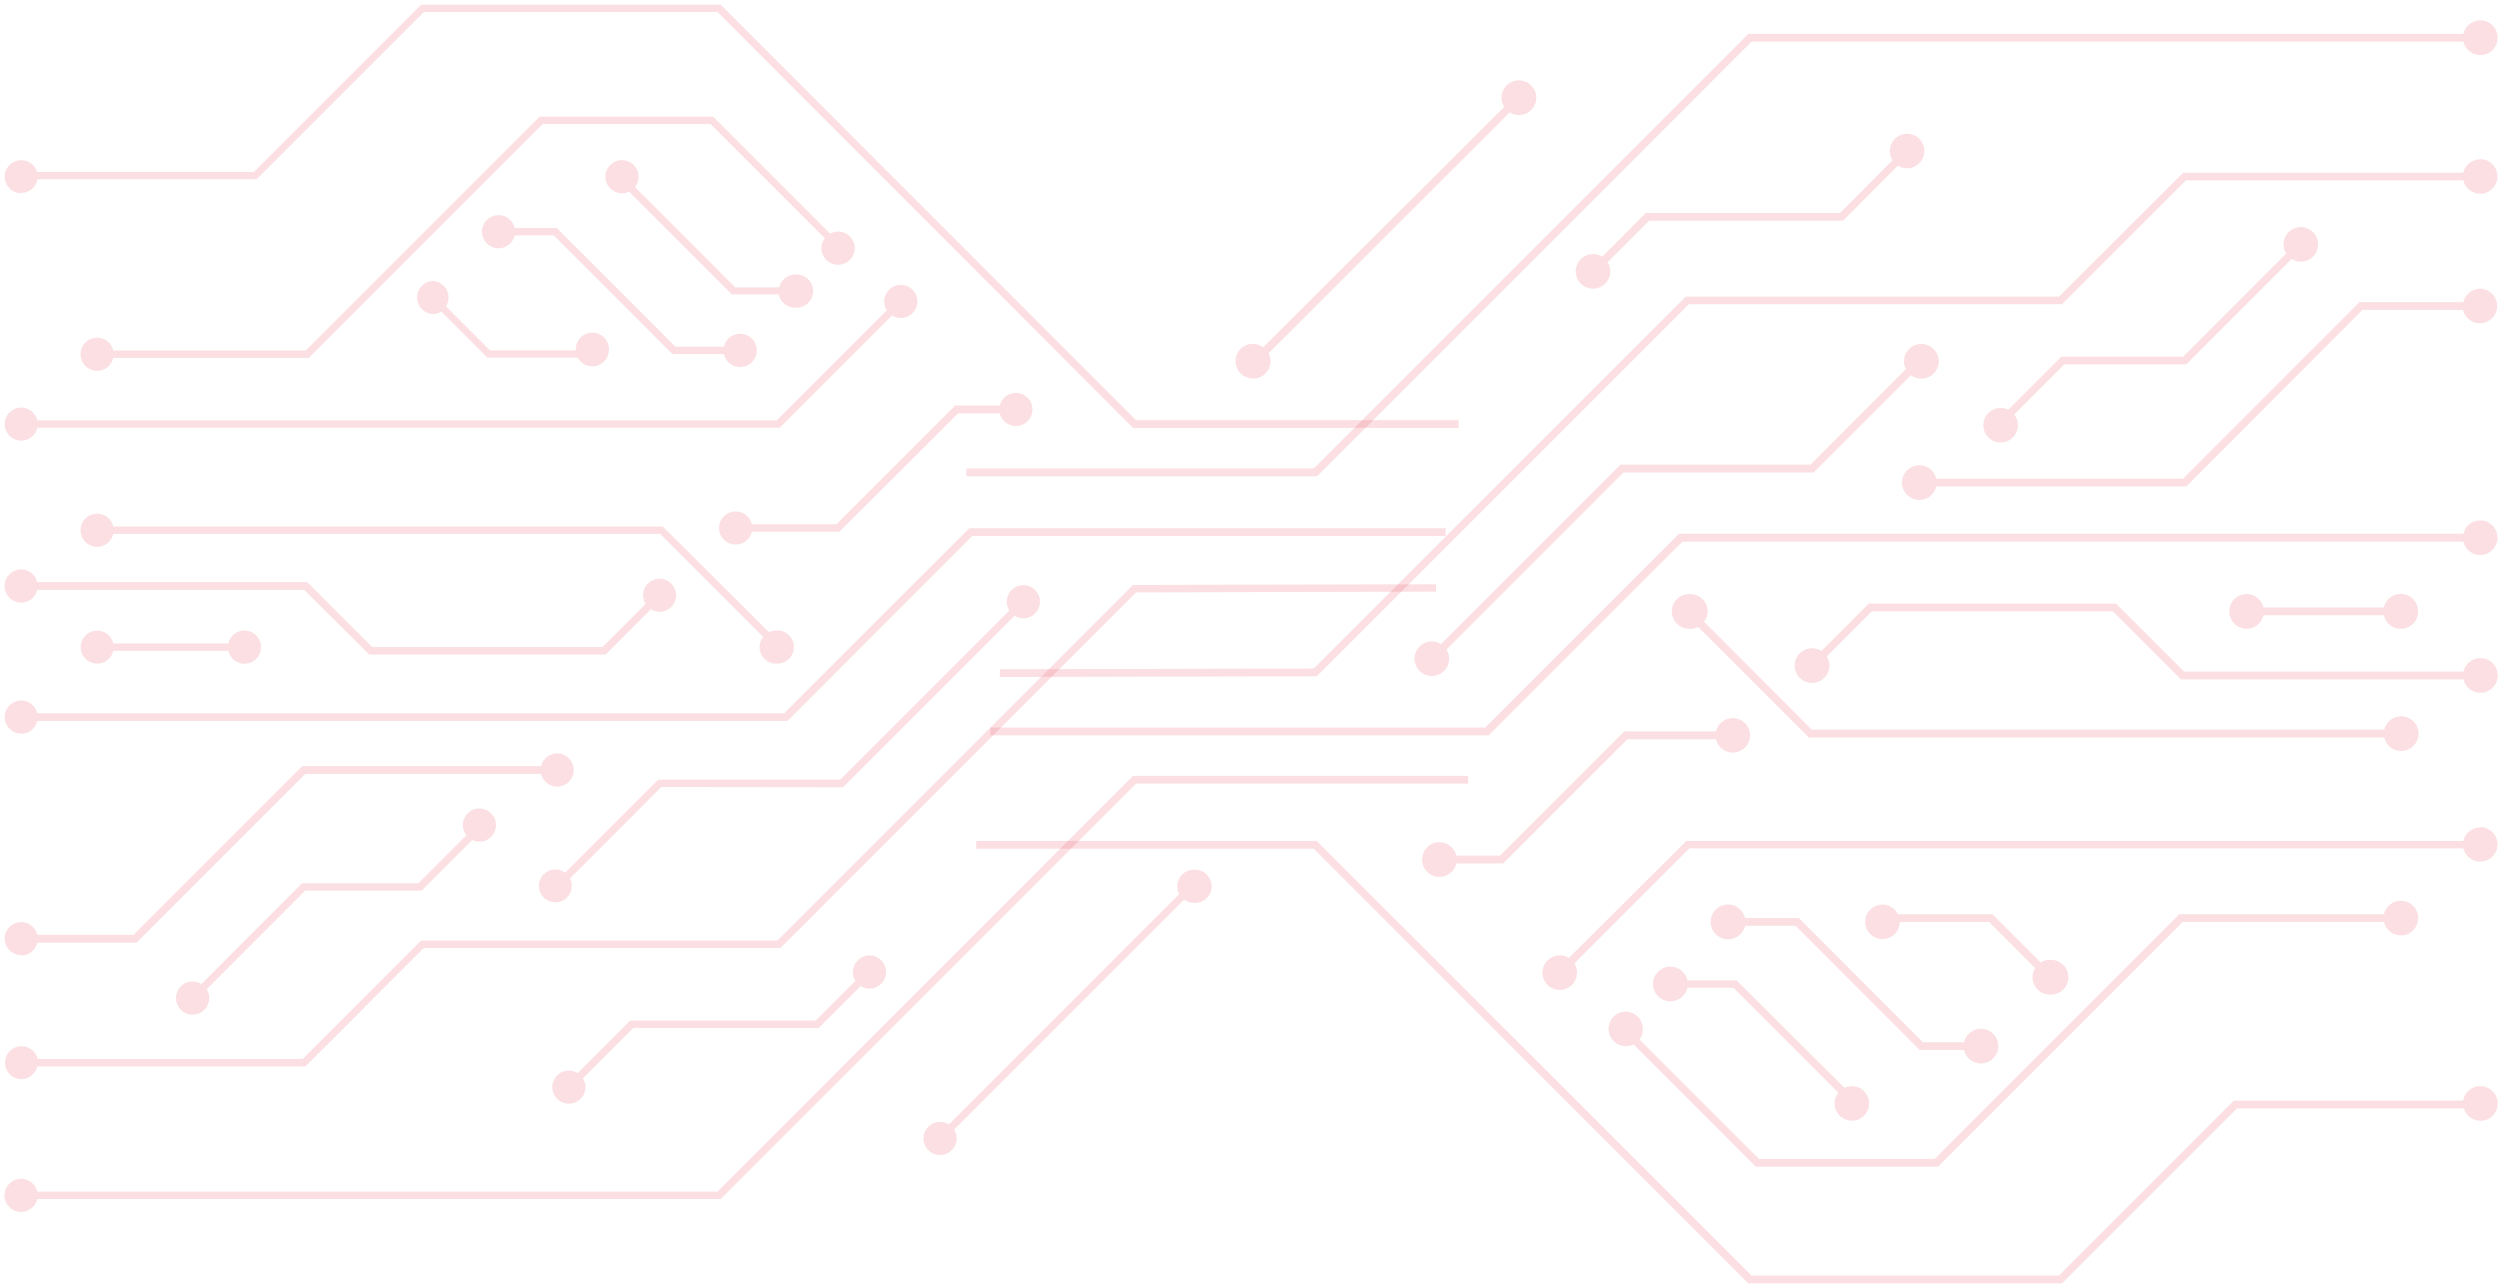 <svg width="249" height="128" viewBox="0 0 249 128" fill="none" xmlns="http://www.w3.org/2000/svg">
<g opacity="0.7">
<path d="M174.453 4.147L245.349 4.147C245.444 4.562 245.689 4.927 246.036 5.173C246.383 5.418 246.809 5.528 247.232 5.48C247.654 5.432 248.045 5.23 248.328 4.912C248.611 4.595 248.768 4.184 248.768 3.759C248.768 3.334 248.611 2.923 248.328 2.606C248.045 2.288 247.654 2.086 247.232 2.038C246.809 1.99 246.383 2.1 246.036 2.345C245.689 2.591 245.444 2.956 245.349 3.371L174.134 3.371L130.844 46.661L96.242 46.661L96.242 47.438L131.185 47.438L174.453 4.147Z" fill="#E5223A" fill-opacity="0.2"/>
<path d="M173.81 91.434C173.714 91.018 173.469 90.651 173.12 90.404C172.771 90.156 172.344 90.046 171.919 90.094C171.494 90.142 171.102 90.345 170.817 90.664C170.532 90.983 170.375 91.395 170.375 91.823C170.375 92.25 170.532 92.663 170.817 92.982C171.102 93.3 171.494 93.503 171.919 93.551C172.344 93.599 172.771 93.489 173.12 93.242C173.469 92.995 173.714 92.628 173.81 92.211L178.849 92.211L191.212 104.581L195.614 104.581C195.71 104.996 195.955 105.361 196.302 105.606C196.649 105.852 197.075 105.961 197.497 105.913C197.92 105.865 198.31 105.663 198.594 105.346C198.877 105.029 199.034 104.618 199.034 104.193C199.034 103.767 198.877 103.357 198.594 103.039C198.31 102.722 197.92 102.52 197.497 102.472C197.075 102.424 196.649 102.533 196.302 102.779C195.955 103.025 195.71 103.39 195.614 103.804L191.522 103.804L179.168 91.434L173.81 91.434Z" fill="#E5223A" fill-opacity="0.2"/>
<path d="M161.922 100.753C161.663 100.755 161.408 100.815 161.175 100.929C160.942 101.044 160.738 101.209 160.578 101.413C160.418 101.617 160.307 101.854 160.251 102.107C160.195 102.36 160.198 102.623 160.258 102.875C160.318 103.127 160.434 103.363 160.597 103.564C160.76 103.765 160.967 103.927 161.202 104.037C161.436 104.147 161.693 104.203 161.952 104.201C162.211 104.198 162.466 104.137 162.699 104.022L174.882 116.206L193.022 116.206L217.389 91.831L237.438 91.831C237.534 92.245 237.778 92.61 238.126 92.856C238.473 93.102 238.899 93.211 239.321 93.163C239.744 93.115 240.134 92.913 240.418 92.596C240.701 92.278 240.858 91.868 240.858 91.442C240.858 91.017 240.701 90.606 240.418 90.289C240.134 89.972 239.744 89.77 239.321 89.722C238.899 89.674 238.473 89.783 238.126 90.029C237.778 90.275 237.534 90.64 237.438 91.054L217.063 91.054L192.696 115.429L175.193 115.429L163.289 103.525C163.481 103.269 163.599 102.965 163.629 102.646C163.659 102.327 163.6 102.006 163.458 101.719C163.316 101.431 163.098 101.189 162.827 101.019C162.556 100.848 162.243 100.756 161.922 100.753Z" fill="#E5223A" fill-opacity="0.2"/>
<path d="M166.384 96.272C166.058 96.27 165.737 96.36 165.459 96.532C165.182 96.705 164.959 96.952 164.816 97.246C164.672 97.539 164.615 97.867 164.651 98.192C164.686 98.517 164.813 98.825 165.016 99.081C165.219 99.337 165.491 99.53 165.799 99.638C166.107 99.746 166.44 99.765 166.758 99.692C167.077 99.619 167.368 99.458 167.599 99.226C167.829 98.995 167.99 98.703 168.062 98.384L172.651 98.384L183.095 108.829C182.852 109.134 182.721 109.513 182.721 109.904C182.722 110.294 182.855 110.672 183.099 110.977C183.343 111.282 183.683 111.495 184.064 111.581C184.444 111.668 184.843 111.622 185.195 111.453C185.546 111.283 185.83 110.999 185.999 110.647C186.168 110.295 186.213 109.897 186.126 109.516C186.039 109.136 185.825 108.796 185.52 108.552C185.215 108.309 184.836 108.176 184.446 108.176C184.19 108.176 183.938 108.234 183.708 108.347L172.969 97.647L168.062 97.647C167.983 97.26 167.773 96.911 167.468 96.661C167.162 96.411 166.779 96.273 166.384 96.272Z" fill="#E5223A" fill-opacity="0.2"/>
<path d="M204.161 99.059C204.398 99.075 204.635 99.042 204.859 98.962C205.082 98.883 205.287 98.758 205.46 98.596C205.633 98.434 205.771 98.238 205.866 98.021C205.96 97.803 206.009 97.569 206.009 97.331C206.009 97.094 205.96 96.86 205.866 96.642C205.771 96.424 205.633 96.229 205.46 96.067C205.287 95.905 205.082 95.78 204.859 95.7C204.635 95.621 204.398 95.588 204.161 95.604C203.837 95.603 203.519 95.694 203.245 95.868L198.438 91.053L189.035 91.053C188.847 90.674 188.528 90.378 188.136 90.219C187.744 90.061 187.308 90.052 186.91 90.194C186.512 90.336 186.18 90.619 185.978 90.989C185.775 91.36 185.715 91.792 185.809 92.204C185.904 92.615 186.147 92.978 186.491 93.223C186.836 93.468 187.258 93.577 187.678 93.531C188.098 93.485 188.486 93.286 188.769 92.972C189.052 92.659 189.21 92.252 189.213 91.83L198.12 91.83L202.701 96.419C202.53 96.694 202.439 97.011 202.437 97.335C202.439 97.792 202.622 98.229 202.945 98.552C203.267 98.875 203.705 99.057 204.161 99.059Z" fill="#E5223A" fill-opacity="0.2"/>
<path d="M149.389 85.222L145.056 85.222C144.961 84.808 144.716 84.443 144.369 84.197C144.021 83.951 143.596 83.842 143.173 83.89C142.75 83.938 142.36 84.14 142.077 84.457C141.793 84.775 141.637 85.185 141.637 85.611C141.637 86.036 141.793 86.447 142.077 86.764C142.36 87.081 142.75 87.283 143.173 87.331C143.596 87.379 144.021 87.27 144.369 87.024C144.716 86.778 144.961 86.413 145.056 85.999L149.715 85.999L162.093 73.629L170.906 73.629C171.001 74.041 171.245 74.404 171.591 74.649C171.937 74.893 172.36 75.001 172.781 74.954C173.202 74.906 173.59 74.704 173.872 74.389C174.154 74.073 174.31 73.664 174.31 73.241C174.31 72.817 174.154 72.409 173.872 72.093C173.59 71.777 173.202 71.576 172.781 71.528C172.36 71.48 171.937 71.588 171.591 71.833C171.245 72.077 171.001 72.44 170.906 72.853L161.766 72.853L149.389 85.222Z" fill="#E5223A" fill-opacity="0.2"/>
<path d="M210.764 60.126L186.117 60.126L181.411 64.839C181.135 64.657 180.811 64.559 180.48 64.56C180.137 64.56 179.802 64.661 179.518 64.852C179.233 65.042 179.011 65.312 178.88 65.629C178.749 65.945 178.715 66.293 178.781 66.629C178.848 66.965 179.013 67.274 179.255 67.516C179.497 67.758 179.806 67.923 180.142 67.99C180.478 68.057 180.826 68.022 181.142 67.891C181.459 67.76 181.729 67.538 181.919 67.254C182.11 66.969 182.211 66.634 182.211 66.291C182.209 65.971 182.12 65.657 181.955 65.383L186.443 60.895L210.453 60.895L217.224 67.666L245.358 67.666C245.453 68.081 245.698 68.445 246.045 68.691C246.392 68.937 246.818 69.046 247.24 68.998C247.663 68.95 248.053 68.748 248.337 68.431C248.62 68.114 248.777 67.703 248.777 67.278C248.777 66.852 248.62 66.442 248.337 66.124C248.053 65.807 247.663 65.605 247.24 65.557C246.818 65.509 246.392 65.618 246.045 65.864C245.698 66.11 245.453 66.475 245.358 66.889L217.535 66.889L210.764 60.126Z" fill="#E5223A" fill-opacity="0.2"/>
<path d="M161.385 46.289L143.525 64.149C143.251 63.976 142.933 63.884 142.609 63.885C142.268 63.885 141.934 63.986 141.651 64.175C141.367 64.365 141.146 64.634 141.016 64.949C140.886 65.264 140.851 65.611 140.918 65.945C140.984 66.279 141.149 66.587 141.39 66.828C141.631 67.069 141.938 67.233 142.272 67.299C142.607 67.366 142.953 67.332 143.268 67.201C143.583 67.071 143.853 66.85 144.042 66.566C144.231 66.283 144.332 65.95 144.332 65.609C144.331 65.285 144.239 64.968 144.068 64.692L161.688 47.066L180.627 47.066L190.325 37.367C190.622 37.593 190.985 37.716 191.358 37.716C191.701 37.718 192.037 37.617 192.322 37.428C192.608 37.239 192.831 36.969 192.964 36.653C193.096 36.336 193.131 35.988 193.065 35.651C192.999 35.315 192.835 35.006 192.593 34.763C192.351 34.52 192.043 34.354 191.707 34.287C191.371 34.219 191.022 34.253 190.705 34.384C190.388 34.515 190.117 34.737 189.927 35.022C189.736 35.307 189.634 35.642 189.634 35.985C189.636 36.255 189.702 36.522 189.829 36.761L180.324 46.289L161.385 46.289Z" fill="#E5223A" fill-opacity="0.2"/>
<path d="M183.556 21.983L189.031 16.5C189.39 16.726 189.819 16.811 190.237 16.74C190.654 16.669 191.031 16.446 191.295 16.115C191.559 15.784 191.692 15.367 191.669 14.944C191.645 14.521 191.466 14.121 191.166 13.822C190.867 13.522 190.467 13.343 190.044 13.319C189.621 13.296 189.204 13.428 188.873 13.692C188.542 13.957 188.319 14.333 188.248 14.751C188.177 15.169 188.262 15.598 188.487 15.957L183.277 21.206L163.934 21.206L159.578 25.57C159.304 25.396 158.986 25.304 158.661 25.306C158.32 25.306 157.987 25.407 157.704 25.597C157.42 25.786 157.199 26.055 157.069 26.37C156.938 26.685 156.904 27.032 156.971 27.366C157.037 27.701 157.201 28.008 157.442 28.249C157.683 28.49 157.991 28.654 158.325 28.721C158.659 28.787 159.006 28.753 159.321 28.623C159.636 28.492 159.905 28.271 160.095 27.988C160.284 27.704 160.385 27.371 160.385 27.03C160.387 26.706 160.296 26.387 160.121 26.114L164.252 21.983L183.556 21.983Z" fill="#E5223A" fill-opacity="0.2"/>
<path d="M247.023 15.865C246.633 15.866 246.254 15.999 245.949 16.243C245.645 16.487 245.432 16.827 245.346 17.208L217.438 17.208L205.06 29.547L167.896 29.547L130.841 66.587L99.586 66.657L99.586 67.433L131.159 67.356L168.214 30.3L205.378 30.3L217.717 17.961L245.346 17.961C245.419 18.277 245.579 18.566 245.809 18.795C246.039 19.024 246.329 19.183 246.646 19.255C246.962 19.326 247.292 19.307 247.598 19.199C247.904 19.091 248.173 18.899 248.375 18.645C248.577 18.391 248.703 18.085 248.739 17.763C248.774 17.44 248.718 17.114 248.577 16.823C248.436 16.53 248.215 16.284 247.94 16.112C247.665 15.94 247.347 15.849 247.023 15.849L247.023 15.865Z" fill="#E5223A" fill-opacity="0.2"/>
<path d="M247.024 28.754C246.634 28.755 246.256 28.889 245.951 29.133C245.646 29.377 245.433 29.717 245.347 30.098L235.004 30.098L217.439 47.678L192.855 47.678C192.759 47.263 192.515 46.898 192.167 46.653C191.82 46.407 191.395 46.298 190.972 46.346C190.549 46.394 190.159 46.596 189.876 46.913C189.592 47.23 189.436 47.641 189.436 48.066C189.436 48.492 189.592 48.902 189.876 49.219C190.159 49.537 190.549 49.739 190.972 49.787C191.395 49.835 191.82 49.725 192.167 49.48C192.515 49.234 192.759 48.869 192.855 48.455L217.75 48.455L235.299 30.866L245.316 30.866C245.389 31.183 245.55 31.471 245.78 31.7C246.01 31.929 246.3 32.088 246.616 32.16C246.933 32.231 247.263 32.212 247.569 32.104C247.875 31.996 248.144 31.804 248.346 31.55C248.547 31.296 248.673 30.99 248.709 30.668C248.745 30.346 248.689 30.02 248.548 29.728C248.406 29.436 248.186 29.189 247.911 29.017C247.636 28.845 247.318 28.754 246.993 28.754L247.024 28.754Z" fill="#E5223A" fill-opacity="0.2"/>
<path d="M247.027 51.833C246.638 51.833 246.26 51.965 245.955 52.208C245.651 52.45 245.437 52.789 245.35 53.168L167.209 53.168L147.912 72.465L98.635 72.465L98.635 73.241L148.27 73.241L167.566 53.953L245.35 53.953C245.424 54.268 245.586 54.556 245.816 54.783C246.047 55.011 246.337 55.169 246.653 55.239C246.969 55.31 247.299 55.289 247.604 55.181C247.91 55.072 248.178 54.88 248.379 54.626C248.58 54.372 248.706 54.066 248.741 53.745C248.776 53.422 248.72 53.097 248.579 52.805C248.438 52.514 248.217 52.268 247.943 52.096C247.668 51.924 247.351 51.833 247.027 51.833Z" fill="#E5223A" fill-opacity="0.2"/>
<path d="M225.447 61.275L237.428 61.275C237.518 61.692 237.759 62.06 238.105 62.31C238.451 62.559 238.877 62.671 239.301 62.625C239.724 62.579 240.116 62.377 240.4 62.059C240.683 61.741 240.839 61.329 240.837 60.902C240.845 60.474 240.694 60.058 240.412 59.735C240.13 59.412 239.738 59.206 239.312 59.156C238.887 59.107 238.458 59.218 238.109 59.467C237.761 59.717 237.518 60.087 237.428 60.506L225.447 60.506C225.351 60.092 225.106 59.727 224.759 59.481C224.412 59.235 223.986 59.126 223.564 59.174C223.141 59.222 222.751 59.424 222.467 59.741C222.184 60.059 222.027 60.469 222.027 60.895C222.027 61.32 222.184 61.73 222.467 62.048C222.751 62.365 223.141 62.567 223.564 62.615C223.986 62.663 224.412 62.554 224.759 62.308C225.106 62.062 225.351 61.697 225.447 61.283L225.447 61.275Z" fill="#E5223A" fill-opacity="0.2"/>
<path d="M247.026 82.412C246.634 82.413 246.253 82.547 245.947 82.793C245.641 83.038 245.427 83.381 245.341 83.763L167.954 83.763L156.259 95.411C155.935 95.21 155.552 95.122 155.172 95.162C154.792 95.201 154.436 95.366 154.16 95.63C153.884 95.894 153.703 96.242 153.646 96.62C153.589 96.997 153.659 97.383 153.846 97.717C154.032 98.05 154.324 98.313 154.675 98.462C155.027 98.612 155.418 98.641 155.788 98.544C156.157 98.447 156.484 98.23 156.717 97.927C156.95 97.625 157.076 97.253 157.075 96.871C157.072 96.547 156.98 96.231 156.811 95.955L168.272 84.493L245.349 84.493C245.423 84.809 245.585 85.097 245.816 85.324C246.046 85.552 246.336 85.71 246.653 85.78C246.969 85.85 247.298 85.83 247.604 85.722C247.909 85.613 248.178 85.421 248.379 85.167C248.58 84.913 248.705 84.607 248.74 84.285C248.776 83.963 248.719 83.638 248.578 83.346C248.437 83.055 248.217 82.809 247.942 82.637C247.668 82.465 247.35 82.373 247.026 82.374L247.026 82.412Z" fill="#E5223A" fill-opacity="0.2"/>
<path d="M247.026 108.176C246.618 108.178 246.223 108.323 245.912 108.588C245.601 108.852 245.393 109.218 245.326 109.62L222.488 109.62L205.063 127.045L174.453 127.045L131.248 83.863L131.139 83.754L97.236 83.754L97.236 84.531L130.844 84.531L174.018 127.713L174.135 127.822L205.382 127.822L222.807 110.397L245.395 110.397C245.486 110.703 245.66 110.979 245.899 111.192C246.137 111.405 246.43 111.548 246.745 111.604C247.06 111.661 247.384 111.628 247.681 111.511C247.979 111.394 248.238 111.196 248.429 110.94C248.621 110.683 248.737 110.379 248.766 110.06C248.794 109.742 248.733 109.422 248.59 109.136C248.447 108.85 248.227 108.609 247.955 108.441C247.683 108.273 247.369 108.184 247.049 108.184L247.026 108.176Z" fill="#E5223A" fill-opacity="0.2"/>
<path d="M168.359 59.17C168.123 59.154 167.885 59.187 167.662 59.267C167.438 59.346 167.234 59.471 167.061 59.633C166.887 59.795 166.749 59.991 166.655 60.208C166.56 60.426 166.512 60.661 166.512 60.898C166.512 61.135 166.56 61.37 166.655 61.587C166.749 61.805 166.887 62.001 167.061 62.163C167.234 62.325 167.438 62.449 167.662 62.529C167.885 62.608 168.123 62.641 168.359 62.626C168.629 62.629 168.895 62.568 169.136 62.447L180.17 73.458L237.469 73.458C237.564 73.873 237.809 74.237 238.156 74.483C238.504 74.729 238.929 74.838 239.352 74.79C239.775 74.742 240.165 74.54 240.448 74.223C240.732 73.906 240.888 73.495 240.888 73.07C240.888 72.644 240.732 72.234 240.448 71.916C240.165 71.599 239.775 71.397 239.352 71.349C238.929 71.301 238.504 71.41 238.156 71.656C237.809 71.902 237.564 72.267 237.469 72.681L180.45 72.681L169.718 61.927C169.957 61.627 170.086 61.254 170.083 60.871C170.077 60.417 169.893 59.985 169.57 59.667C169.247 59.348 168.812 59.17 168.359 59.17Z" fill="#E5223A" fill-opacity="0.2"/>
<path d="M124.826 37.708C125.053 37.708 125.278 37.663 125.488 37.576C125.698 37.489 125.888 37.361 126.048 37.2C126.208 37.039 126.335 36.848 126.421 36.638C126.507 36.428 126.551 36.203 126.55 35.976C126.546 35.705 126.477 35.438 126.348 35.199L150.358 11.197C150.633 11.368 150.951 11.46 151.275 11.461C151.618 11.463 151.954 11.362 152.239 11.173C152.525 10.983 152.749 10.713 152.881 10.396C153.013 10.079 153.048 9.73 152.981 9.394C152.914 9.057 152.749 8.748 152.507 8.505C152.264 8.263 151.955 8.098 151.618 8.031C151.282 7.964 150.933 7.999 150.616 8.131C150.299 8.263 150.029 8.487 149.839 8.772C149.65 9.058 149.549 9.394 149.551 9.737C149.55 10.062 149.641 10.38 149.815 10.654L125.813 34.586C125.593 34.422 125.338 34.314 125.069 34.268C124.799 34.223 124.522 34.242 124.262 34.325C124.001 34.407 123.764 34.551 123.569 34.743C123.375 34.936 123.229 35.172 123.144 35.432C123.059 35.691 123.037 35.968 123.08 36.238C123.123 36.508 123.229 36.764 123.39 36.985C123.552 37.206 123.763 37.385 124.008 37.508C124.252 37.631 124.522 37.694 124.795 37.692L124.826 37.708Z" fill="#E5223A" fill-opacity="0.2"/>
<path d="M205.305 35.526L200.033 40.798C199.79 40.683 199.525 40.624 199.256 40.627C198.866 40.629 198.489 40.764 198.185 41.008C197.881 41.252 197.669 41.593 197.583 41.973C197.497 42.353 197.543 42.752 197.713 43.103C197.883 43.454 198.167 43.737 198.519 43.905C198.87 44.074 199.269 44.119 199.649 44.032C200.029 43.945 200.369 43.732 200.612 43.427C200.855 43.122 200.988 42.744 200.989 42.354C200.989 41.964 200.858 41.585 200.615 41.28L205.6 36.294L217.753 36.294L228.244 25.796C228.517 25.97 228.835 26.062 229.16 26.06C229.501 26.06 229.834 25.959 230.118 25.77C230.401 25.58 230.622 25.311 230.753 24.996C230.883 24.681 230.917 24.334 230.851 24C230.784 23.666 230.62 23.358 230.379 23.117C230.138 22.876 229.831 22.712 229.496 22.645C229.162 22.579 228.815 22.613 228.5 22.744C228.185 22.874 227.916 23.095 227.727 23.378C227.537 23.662 227.436 23.995 227.436 24.336C227.434 24.661 227.526 24.979 227.7 25.253L217.442 35.526L205.305 35.526Z" fill="#E5223A" fill-opacity="0.2"/>
<path d="M71.457 118.69L3.714 118.69C3.623 118.294 3.389 117.945 3.058 117.71C2.726 117.475 2.32 117.37 1.916 117.415C1.512 117.461 1.139 117.654 0.868 117.957C0.597 118.26 0.447 118.652 0.447 119.059C0.447 119.465 0.597 119.858 0.868 120.161C1.139 120.464 1.512 120.657 1.916 120.702C2.32 120.748 2.726 120.643 3.058 120.408C3.389 120.173 3.623 119.824 3.714 119.428L71.783 119.428L113.156 78.055L146.227 78.055L146.227 77.278L112.837 77.278L71.457 118.69Z" fill="#E5223A" fill-opacity="0.2"/>
<path d="M72.095 35.27C72.186 35.668 72.42 36.019 72.753 36.256C73.087 36.492 73.495 36.598 73.901 36.552C74.307 36.507 74.682 36.313 74.954 36.008C75.227 35.704 75.377 35.309 75.377 34.901C75.377 34.492 75.227 34.098 74.954 33.793C74.682 33.489 74.307 33.295 73.901 33.249C73.495 33.204 73.087 33.309 72.753 33.546C72.42 33.782 72.186 34.133 72.095 34.532L67.281 34.532L55.462 22.713L51.269 22.713C51.179 22.317 50.947 21.967 50.615 21.731C50.283 21.495 49.877 21.389 49.472 21.435C49.068 21.48 48.694 21.672 48.423 21.976C48.152 22.279 48.002 22.671 48.002 23.078C48.002 23.485 48.152 23.878 48.423 24.181C48.694 24.484 49.068 24.677 49.472 24.722C49.877 24.767 50.283 24.662 50.615 24.426C50.947 24.19 51.179 23.84 51.269 23.443L55.152 23.443L66.978 35.27L72.095 35.27Z" fill="#E5223A" fill-opacity="0.2"/>
<path d="M83.461 26.371C83.714 26.373 83.963 26.317 84.191 26.208C84.419 26.099 84.619 25.939 84.775 25.741C84.932 25.542 85.04 25.311 85.093 25.064C85.146 24.817 85.142 24.561 85.081 24.316C85.02 24.07 84.903 23.843 84.74 23.65C84.577 23.456 84.372 23.303 84.141 23.202C83.909 23.101 83.658 23.053 83.405 23.064C83.153 23.075 82.906 23.144 82.684 23.265L71.037 11.617L53.744 11.617L30.448 34.912L11.284 34.912C11.193 34.516 10.96 34.167 10.628 33.932C10.296 33.697 9.89 33.592 9.486 33.638C9.082 33.683 8.709 33.876 8.438 34.179C8.167 34.482 8.018 34.875 8.018 35.281C8.018 35.688 8.167 36.08 8.438 36.383C8.709 36.686 9.082 36.879 9.486 36.925C9.89 36.97 10.296 36.865 10.628 36.63C10.96 36.395 11.193 36.046 11.284 35.65L30.751 35.65L54.047 12.354L70.773 12.354L82.149 23.73C81.929 24.021 81.809 24.375 81.807 24.74C81.813 25.174 81.99 25.589 82.3 25.894C82.609 26.2 83.026 26.371 83.461 26.371Z" fill="#E5223A" fill-opacity="0.2"/>
<path d="M79.221 30.642C79.447 30.657 79.674 30.626 79.887 30.55C80.101 30.474 80.297 30.355 80.463 30.201C80.628 30.046 80.76 29.858 80.851 29.651C80.941 29.443 80.988 29.218 80.988 28.991C80.988 28.765 80.941 28.541 80.851 28.332C80.76 28.125 80.628 27.937 80.463 27.783C80.297 27.628 80.101 27.509 79.887 27.433C79.674 27.357 79.447 27.326 79.221 27.341C78.847 27.34 78.483 27.466 78.191 27.699C77.899 27.932 77.695 28.258 77.613 28.623L73.226 28.623L63.24 18.637C63.48 18.346 63.609 17.98 63.605 17.604C63.605 17.277 63.508 16.957 63.326 16.685C63.144 16.413 62.886 16.201 62.584 16.076C62.282 15.951 61.949 15.918 61.628 15.982C61.307 16.046 61.013 16.203 60.781 16.434C60.55 16.666 60.392 16.96 60.329 17.281C60.265 17.602 60.298 17.935 60.423 18.237C60.548 18.539 60.76 18.797 61.032 18.979C61.304 19.161 61.624 19.258 61.951 19.258C62.198 19.256 62.442 19.201 62.665 19.095L72.892 29.314L77.551 29.314C77.626 29.697 77.836 30.041 78.142 30.285C78.448 30.528 78.83 30.654 79.221 30.642Z" fill="#E5223A" fill-opacity="0.2"/>
<path d="M43.076 27.978C42.658 28.007 42.266 28.193 41.98 28.499C41.694 28.806 41.535 29.209 41.535 29.628C41.535 30.047 41.694 30.451 41.98 30.757C42.266 31.063 42.658 31.25 43.076 31.278C43.387 31.279 43.692 31.19 43.953 31.022L48.558 35.627L57.542 35.627C57.715 35.945 57.989 36.198 58.319 36.346C58.651 36.495 59.021 36.53 59.374 36.447C59.727 36.364 60.043 36.167 60.273 35.887C60.503 35.607 60.635 35.259 60.648 34.897C60.664 34.67 60.633 34.444 60.557 34.23C60.481 34.016 60.362 33.82 60.207 33.655C60.053 33.489 59.865 33.357 59.657 33.267C59.449 33.176 59.225 33.13 58.998 33.13C58.772 33.13 58.547 33.176 58.339 33.267C58.131 33.357 57.944 33.489 57.789 33.655C57.635 33.82 57.516 34.016 57.44 34.23C57.364 34.444 57.333 34.67 57.348 34.897L48.807 34.897L44.419 30.509C44.589 30.252 44.678 29.949 44.675 29.64C44.678 29.209 44.512 28.794 44.213 28.484C43.914 28.174 43.506 27.992 43.076 27.978Z" fill="#E5223A" fill-opacity="0.2"/>
<path d="M95.436 41.17L99.575 41.17C99.67 41.563 99.906 41.908 100.238 42.14C100.57 42.371 100.976 42.472 101.378 42.424C101.78 42.376 102.15 42.183 102.419 41.88C102.688 41.577 102.836 41.187 102.836 40.782C102.836 40.377 102.688 39.986 102.419 39.684C102.15 39.381 101.78 39.187 101.378 39.139C100.976 39.092 100.57 39.193 100.238 39.424C99.906 39.655 99.67 40 99.575 40.394L95.125 40.394L83.299 52.22L74.882 52.22C74.791 51.824 74.558 51.474 74.226 51.239C73.894 51.004 73.488 50.9 73.084 50.945C72.68 50.991 72.307 51.184 72.036 51.487C71.765 51.79 71.615 52.182 71.615 52.589C71.615 52.995 71.765 53.388 72.036 53.691C72.307 53.994 72.68 54.187 73.084 54.232C73.488 54.278 73.894 54.173 74.226 53.938C74.558 53.703 74.791 53.354 74.882 52.958L83.61 52.958L95.436 41.17Z" fill="#E5223A" fill-opacity="0.2"/>
<path d="M36.769 65.189L60.329 65.189L64.825 60.685C65.135 60.877 65.5 60.962 65.863 60.925C66.226 60.887 66.567 60.73 66.831 60.478C67.095 60.226 67.268 59.894 67.322 59.532C67.377 59.172 67.309 58.803 67.132 58.484C66.953 58.165 66.674 57.915 66.339 57.772C66.003 57.629 65.629 57.602 65.276 57.695C64.923 57.788 64.611 57.995 64.388 58.285C64.166 58.574 64.046 58.93 64.048 59.295C64.048 59.6 64.135 59.898 64.297 60.157L60.002 64.451L37.072 64.451L30.604 57.982L3.713 57.982C3.618 57.589 3.382 57.244 3.05 57.013C2.717 56.782 2.312 56.68 1.91 56.728C1.508 56.776 1.137 56.97 0.868 57.272C0.6 57.575 0.451 57.966 0.451 58.371C0.451 58.776 0.6 59.166 0.868 59.469C1.137 59.772 1.508 59.965 1.91 60.013C2.312 60.061 2.717 59.96 3.05 59.728C3.382 59.497 3.618 59.152 3.713 58.759L30.301 58.759L36.769 65.189Z" fill="#E5223A" fill-opacity="0.2"/>
<path d="M83.965 78.412L101.048 61.329C101.31 61.497 101.615 61.586 101.926 61.585C102.253 61.585 102.573 61.488 102.845 61.306C103.117 61.125 103.329 60.866 103.454 60.564C103.579 60.262 103.612 59.929 103.548 59.608C103.484 59.288 103.327 58.993 103.095 58.762C102.864 58.53 102.569 58.373 102.248 58.309C101.928 58.245 101.595 58.278 101.293 58.403C100.991 58.528 100.732 58.74 100.55 59.012C100.369 59.284 100.272 59.604 100.272 59.931C100.271 60.242 100.36 60.547 100.528 60.809L83.685 77.651L65.561 77.651L56.29 86.923C56.004 86.712 55.659 86.598 55.304 86.597C54.947 86.599 54.601 86.717 54.317 86.933C54.034 87.15 53.829 87.453 53.733 87.797C53.638 88.141 53.657 88.506 53.789 88.838C53.92 89.17 54.156 89.449 54.461 89.635C54.765 89.82 55.122 89.901 55.477 89.865C55.832 89.829 56.166 89.679 56.427 89.436C56.688 89.193 56.864 88.872 56.926 88.52C56.988 88.169 56.934 87.807 56.771 87.49L65.864 78.389L83.965 78.412Z" fill="#E5223A" fill-opacity="0.2"/>
<path d="M62.775 101.646L57.541 106.879C57.278 106.715 56.974 106.626 56.664 106.623C56.337 106.623 56.017 106.72 55.745 106.902C55.473 107.084 55.261 107.342 55.136 107.644C55.011 107.946 54.978 108.279 55.041 108.6C55.105 108.921 55.263 109.215 55.494 109.447C55.725 109.678 56.02 109.836 56.341 109.899C56.662 109.963 56.995 109.93 57.297 109.805C57.599 109.68 57.857 109.468 58.039 109.196C58.221 108.924 58.318 108.604 58.318 108.277C58.318 107.966 58.229 107.662 58.062 107.4L63.078 102.383L81.551 102.383L85.721 98.213C85.983 98.382 86.287 98.471 86.598 98.47C86.926 98.47 87.246 98.373 87.518 98.191C87.79 98.008 88.002 97.75 88.127 97.447C88.252 97.144 88.284 96.811 88.22 96.49C88.156 96.169 87.997 95.874 87.765 95.644C87.533 95.412 87.238 95.256 86.916 95.193C86.595 95.13 86.262 95.164 85.96 95.29C85.658 95.416 85.4 95.63 85.219 95.903C85.039 96.176 84.943 96.496 84.944 96.824C84.941 97.132 85.031 97.435 85.201 97.693L81.248 101.646L62.775 101.646Z" fill="#E5223A" fill-opacity="0.2"/>
<path d="M2.105 107.493C2.479 107.494 2.842 107.367 3.134 107.134C3.426 106.901 3.63 106.576 3.713 106.212L30.425 106.212L42.22 94.417L77.738 94.417L113.163 59L143.027 58.93L143.027 58.192L112.852 58.262L77.435 93.679L41.948 93.679L30.153 105.474L3.752 105.474C3.682 105.173 3.528 104.897 3.308 104.679C3.089 104.461 2.812 104.309 2.511 104.241C2.209 104.173 1.894 104.191 1.602 104.294C1.31 104.397 1.053 104.58 0.86 104.822C0.668 105.064 0.547 105.355 0.512 105.663C0.478 105.97 0.53 106.281 0.664 106.56C0.798 106.839 1.008 107.074 1.27 107.239C1.532 107.405 1.835 107.492 2.144 107.493L2.105 107.493Z" fill="#E5223A" fill-opacity="0.2"/>
<path d="M2.107 95.169C2.481 95.17 2.843 95.043 3.135 94.811C3.427 94.578 3.632 94.252 3.715 93.888L13.6 93.888L30.403 77.084L53.885 77.084C53.98 77.478 54.216 77.823 54.549 78.054C54.881 78.285 55.286 78.386 55.688 78.338C56.09 78.291 56.461 78.097 56.73 77.794C56.998 77.492 57.147 77.101 57.147 76.696C57.147 76.291 56.998 75.901 56.73 75.598C56.461 75.295 56.09 75.102 55.688 75.054C55.286 75.006 54.881 75.107 54.549 75.338C54.216 75.569 53.98 75.914 53.885 76.308L30.093 76.308L13.289 93.112L3.715 93.112C3.644 92.81 3.491 92.535 3.271 92.317C3.052 92.099 2.775 91.947 2.474 91.879C2.172 91.811 1.857 91.829 1.565 91.931C1.273 92.034 1.016 92.217 0.823 92.459C0.63 92.701 0.51 92.993 0.475 93.3C0.441 93.608 0.493 93.919 0.627 94.198C0.761 94.476 0.971 94.712 1.233 94.877C1.495 95.042 1.798 95.13 2.107 95.131L2.107 95.169Z" fill="#E5223A" fill-opacity="0.2"/>
<path d="M2.107 73.086C2.481 73.088 2.844 72.962 3.137 72.729C3.429 72.496 3.633 72.17 3.715 71.805L78.446 71.805L96.842 53.386L143.984 53.386L143.984 52.609L96.539 52.609L78.097 71.044L3.715 71.044C3.644 70.742 3.491 70.467 3.271 70.249C3.052 70.031 2.775 69.879 2.474 69.811C2.172 69.743 1.857 69.761 1.565 69.864C1.273 69.966 1.016 70.149 0.823 70.391C0.63 70.633 0.51 70.925 0.475 71.232C0.441 71.54 0.493 71.851 0.627 72.129C0.761 72.408 0.971 72.644 1.233 72.809C1.495 72.974 1.798 73.062 2.107 73.063L2.107 73.086Z" fill="#E5223A" fill-opacity="0.2"/>
<path d="M22.739 64.087L11.286 64.087C11.195 63.692 10.963 63.345 10.632 63.112C10.302 62.878 9.898 62.774 9.496 62.82C9.094 62.865 8.723 63.057 8.453 63.359C8.184 63.661 8.035 64.051 8.035 64.455C8.035 64.86 8.184 65.25 8.453 65.552C8.723 65.854 9.094 66.046 9.496 66.091C9.898 66.137 10.302 66.033 10.632 65.799C10.963 65.565 11.195 65.218 11.286 64.824L22.739 64.824C22.83 65.221 23.063 65.57 23.395 65.805C23.727 66.04 24.133 66.144 24.537 66.099C24.941 66.053 25.314 65.861 25.585 65.557C25.856 65.254 26.006 64.862 26.006 64.455C26.006 64.049 25.856 63.657 25.585 63.353C25.314 63.05 24.941 62.858 24.537 62.812C24.133 62.766 23.727 62.871 23.395 63.106C23.063 63.341 22.83 63.69 22.739 64.087Z" fill="#E5223A" fill-opacity="0.2"/>
<path d="M2.105 43.889C2.481 43.889 2.845 43.762 3.139 43.527C3.433 43.293 3.638 42.966 3.72 42.6L77.668 42.6L88.842 31.426C89.153 31.62 89.52 31.706 89.885 31.669C90.25 31.633 90.592 31.476 90.858 31.223C91.124 30.971 91.299 30.637 91.354 30.274C91.41 29.912 91.344 29.541 91.165 29.22C90.987 28.9 90.708 28.647 90.37 28.503C90.033 28.359 89.657 28.331 89.303 28.423C88.948 28.515 88.633 28.723 88.409 29.014C88.186 29.304 88.065 29.661 88.066 30.028C88.066 30.339 88.154 30.643 88.322 30.905L77.365 41.862L3.713 41.862C3.641 41.561 3.487 41.287 3.267 41.07C3.046 40.853 2.77 40.703 2.468 40.635C2.166 40.568 1.852 40.588 1.561 40.691C1.27 40.794 1.013 40.977 0.821 41.219C0.629 41.462 0.509 41.753 0.475 42.06C0.441 42.367 0.494 42.678 0.628 42.956C0.762 43.235 0.971 43.47 1.232 43.635C1.494 43.8 1.796 43.888 2.105 43.889Z" fill="#E5223A" fill-opacity="0.2"/>
<path d="M2.106 19.219C2.496 19.219 2.874 19.081 3.172 18.83C3.471 18.578 3.671 18.229 3.736 17.845L25.564 17.845L42.221 1.188L71.456 1.188L112.744 42.514L112.852 42.623L145.28 42.623L145.28 41.846L113.155 41.846L71.891 0.583L71.782 0.474L41.949 0.474L25.293 17.13L3.69 17.13C3.603 16.836 3.436 16.572 3.207 16.368C2.978 16.164 2.697 16.028 2.395 15.975C2.093 15.922 1.782 15.954 1.498 16.068C1.213 16.183 0.966 16.374 0.785 16.621C0.603 16.868 0.494 17.161 0.47 17.466C0.446 17.772 0.507 18.078 0.648 18.351C0.789 18.623 1.002 18.851 1.265 19.009C1.529 19.166 1.83 19.247 2.137 19.242L2.106 19.219Z" fill="#E5223A" fill-opacity="0.2"/>
<path d="M77.304 66.096C77.53 66.112 77.757 66.081 77.971 66.005C78.185 65.929 78.38 65.81 78.546 65.655C78.712 65.5 78.844 65.313 78.934 65.105C79.025 64.897 79.071 64.673 79.071 64.446C79.071 64.219 79.025 63.995 78.934 63.787C78.844 63.579 78.712 63.392 78.546 63.237C78.38 63.082 78.185 62.963 77.971 62.888C77.757 62.812 77.53 62.781 77.304 62.796C77.053 62.796 76.806 62.855 76.582 62.967L66.021 52.445L11.285 52.445C11.195 52.048 10.962 51.698 10.631 51.462C10.299 51.227 9.892 51.121 9.488 51.166C9.084 51.212 8.71 51.404 8.439 51.707C8.168 52.011 8.018 52.403 8.018 52.81C8.018 53.217 8.168 53.609 8.439 53.913C8.71 54.216 9.084 54.409 9.488 54.454C9.892 54.499 10.299 54.394 10.631 54.158C10.962 53.922 11.195 53.572 11.285 53.175L65.749 53.175L76.007 63.433C75.775 63.721 75.648 64.08 75.65 64.45C75.652 64.887 75.827 65.306 76.137 65.615C76.447 65.923 76.867 66.096 77.304 66.096Z" fill="#E5223A" fill-opacity="0.2"/>
<path d="M118.912 86.621C118.475 86.621 118.057 86.794 117.748 87.103C117.439 87.412 117.266 87.83 117.266 88.267C117.264 88.537 117.328 88.803 117.452 89.043L94.506 111.997C94.248 111.827 93.945 111.738 93.636 111.741C93.309 111.739 92.988 111.835 92.715 112.016C92.441 112.198 92.228 112.456 92.102 112.758C91.976 113.061 91.942 113.394 92.006 113.716C92.07 114.037 92.227 114.333 92.459 114.564C92.691 114.796 92.986 114.954 93.308 115.017C93.629 115.081 93.963 115.048 94.265 114.921C94.568 114.795 94.826 114.582 95.007 114.309C95.188 114.036 95.284 113.715 95.282 113.387C95.281 113.077 95.195 112.774 95.034 112.51L117.941 89.602C118.221 89.813 118.562 89.927 118.912 89.929C119.138 89.944 119.365 89.913 119.579 89.837C119.792 89.761 119.988 89.642 120.154 89.487C120.32 89.333 120.452 89.145 120.542 88.938C120.633 88.73 120.679 88.505 120.679 88.278C120.679 88.052 120.633 87.827 120.542 87.619C120.452 87.412 120.32 87.224 120.154 87.07C119.988 86.915 119.792 86.796 119.579 86.72C119.365 86.644 119.138 86.613 118.912 86.628L118.912 86.621Z" fill="#E5223A" fill-opacity="0.2"/>
<path d="M41.989 88.709L47.037 83.67C47.26 83.775 47.504 83.831 47.751 83.833C48.078 83.833 48.398 83.736 48.67 83.554C48.942 83.372 49.154 83.114 49.279 82.812C49.404 82.509 49.437 82.177 49.373 81.856C49.31 81.535 49.152 81.24 48.921 81.009C48.69 80.778 48.395 80.62 48.074 80.556C47.753 80.493 47.42 80.525 47.118 80.651C46.816 80.776 46.558 80.988 46.376 81.26C46.194 81.532 46.097 81.852 46.097 82.179C46.096 82.551 46.222 82.913 46.455 83.204L41.687 87.971L30.093 87.971L20.069 98.004C19.804 97.843 19.501 97.757 19.191 97.755C18.863 97.754 18.542 97.85 18.269 98.031C17.996 98.212 17.783 98.47 17.657 98.773C17.53 99.076 17.497 99.409 17.561 99.73C17.624 100.052 17.782 100.347 18.014 100.579C18.245 100.811 18.541 100.968 18.863 101.032C19.184 101.096 19.517 101.062 19.82 100.936C20.122 100.81 20.381 100.597 20.562 100.324C20.743 100.05 20.839 99.73 20.837 99.402C20.836 99.092 20.75 98.789 20.589 98.524L30.404 88.709L41.989 88.709Z" fill="#E5223A" fill-opacity="0.2"/>
</g>
</svg>
